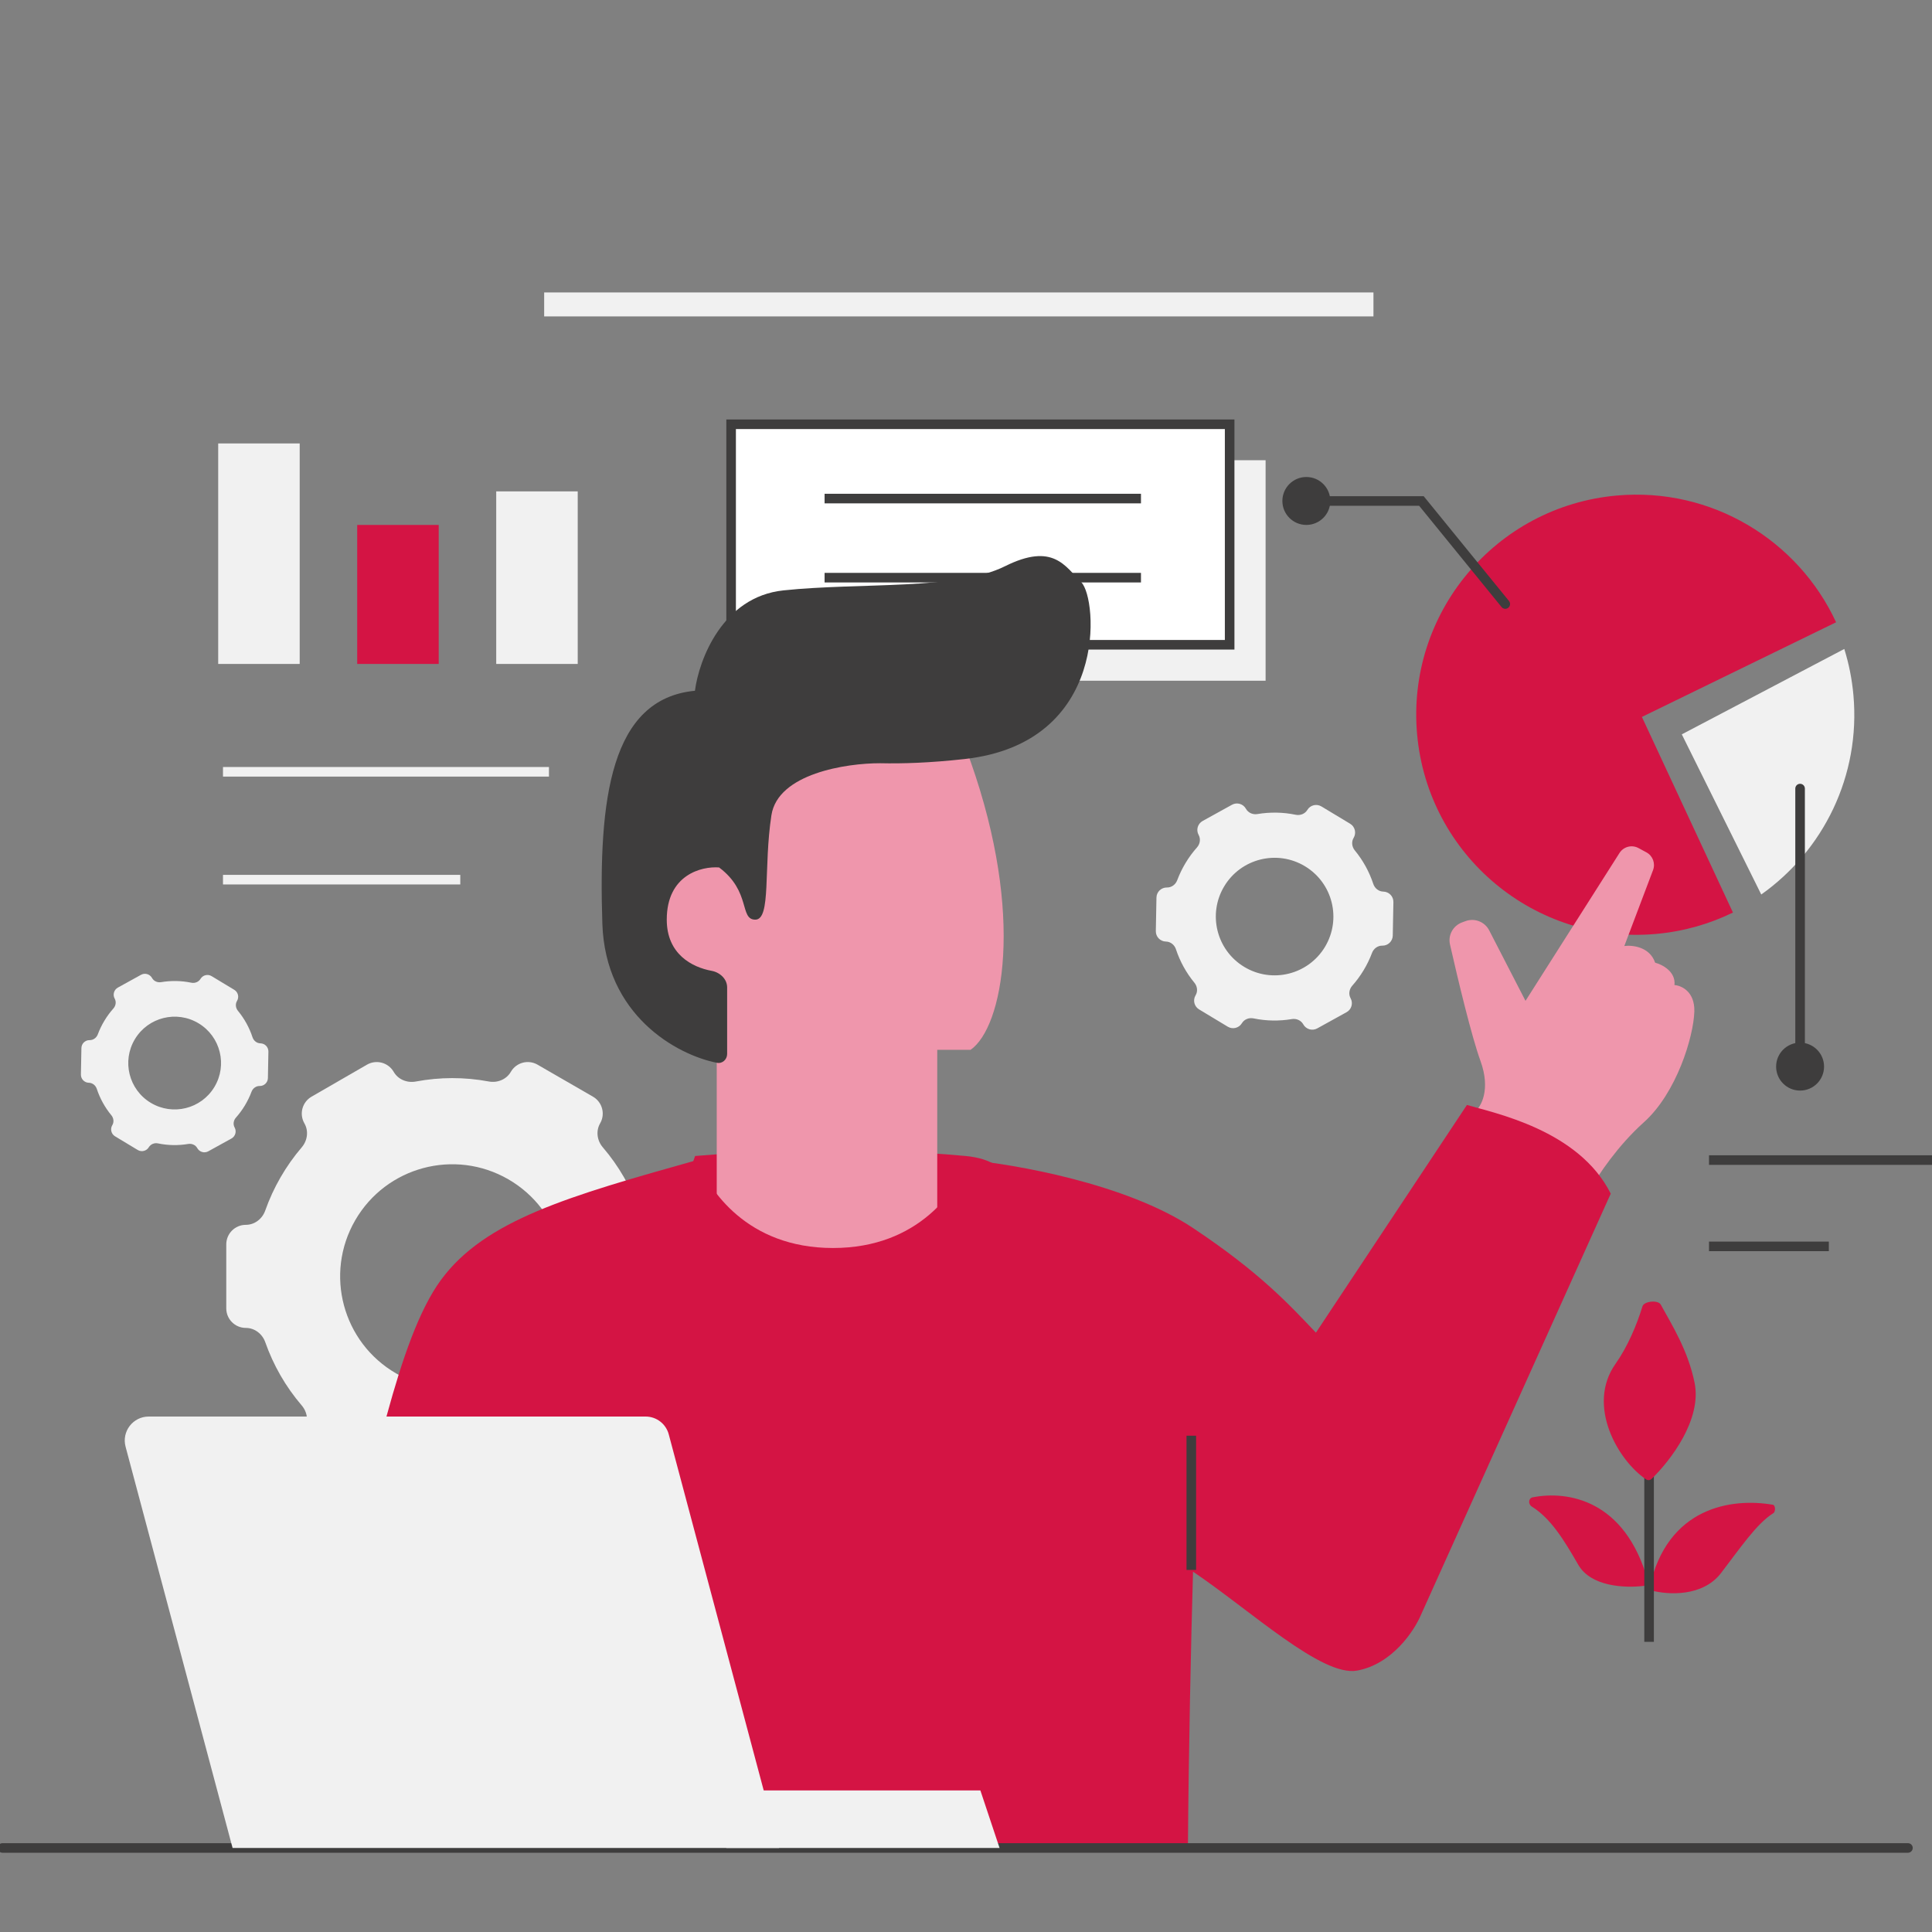 <svg xmlns="http://www.w3.org/2000/svg" fill="none" viewBox="0 0 3000 3000" id="Businessdataanalysis">
  <rect x="0" y="0" width="3000" height="3000" fill="#808080" stroke="none"/>
  <g clip-path="url(#clip0_101_35959)" fill="#000000" class="color000000 svgShape">
    <path fill="#f1f1f1" d="M1191.1 714.624H1965.22V1057.02H1191.1V714.624Z" class="colorf1f1f1 svgShape"></path>
    <path fill="#d41444" d="M2672.35 2442.7C2643.81 2479.8 2590.2 2476.55 2563.95 2469.67 2562.09 2469.18 2561 2467.24 2561.41 2465.36 2588.74 2339.87 2688.98 2325.58 2752.87 2336.57 2757.07 2337.29 2757.29 2347.4 2753.66 2349.64 2727.63 2365.72 2701.1 2405.32 2672.35 2442.7ZM2450.74 2429.78C2470.31 2463.72 2522.63 2466.15 2552.65 2462.55 2556.94 2462.03 2559.63 2457.72 2558.45 2453.56 2523.27 2329.01 2434.61 2314.35 2379.94 2325.04 2373.12 2326.37 2372.68 2335.7 2378.57 2339.38 2408.09 2357.8 2428.3 2390.87 2450.74 2429.78Z" class="colorf15846 svgShape"></path>
    <path fill="#3e3d3d" fill-rule="evenodd" d="M2553.25 2549.44V2154.94H2568.14V2549.44H2553.25Z" clip-rule="evenodd" class="color3e3d3d svgShape"></path>
    <path fill="#d41444" fill-rule="evenodd" d="M2851.07 966.25C2792.15 838.984 2657.97 756.208 2510.28 769.482C2322.3 786.377 2183.61 952.46 2200.5 1140.44C2217.4 1328.42 2383.48 1467.11 2571.46 1450.21C2614.25 1446.37 2654.48 1434.79 2690.91 1416.99L2549.54 1113.25L2851.07 966.25Z" clip-rule="evenodd" class="colorf15846 svgShape"></path>
    <path fill="#f1f1f1" fill-rule="evenodd" d="M2734.87 1388.98L2611.49 1140.3L2863.8 1007.7C2870.93 1030.53 2875.75 1054.47 2877.98 1079.26C2889.28 1204.99 2830.97 1320.93 2734.87 1388.98Z" clip-rule="evenodd" class="colorf1f1f1 svgShape"></path>
    <path fill="#ffffff" d="M1135.27 658.797H1909.39V1001.2H1135.27V658.797Z" class="colorffffff svgShape"></path>
    <path fill="#3e3d3d" fill-rule="evenodd" d="M1127.83 651.354H1916.83V1008.64H1127.83V651.354ZM1142.71 666.241V993.754H1901.95V666.241H1142.71Z" clip-rule="evenodd" class="color3e3d3d svgShape"></path>
    <path fill="#3e3d3d" fill-rule="evenodd" d="M1771.69 781.615H1280.42V766.728H1771.69V781.615ZM1771.69 904.432H1280.42V889.545H1771.69V904.432Z" clip-rule="evenodd" class="color3e3d3d svgShape"></path>
    <path fill="#f1f1f1" fill-rule="evenodd" d="M793.242 1664.31C801.619 1649.8 820.172 1644.83 834.682 1653.21L920.76 1702.91C935.269 1711.28 940.24 1729.84 931.863 1744.34C925.001 1756.23 927.099 1771.14 936.031 1781.56C961.064 1810.76 980.098 1844.13 992.604 1879.68C997.163 1892.65 1009.05 1901.92 1022.79 1901.92C1039.57 1901.92 1053.18 1915.53 1053.18 1932.31L1053.18 2031.64C1053.18 2048.4 1039.59 2061.99 1022.82 2061.99C1009.11 2061.99 997.243 2071.25 992.673 2084.18C986.449 2101.8 978.525 2119.1 968.845 2135.87C959.165 2152.63 948.147 2168.14 936.002 2182.34C927.085 2192.77 924.999 2207.67 931.859 2219.55C940.241 2234.07 935.267 2252.64 920.748 2261.02L834.734 2310.68C820.199 2319.07 801.612 2314.09 793.219 2299.56C786.348 2287.66 772.371 2282 758.865 2284.53C721.82 2291.48 683.41 2291.68 645.605 2284.6C632.116 2282.08 618.151 2287.72 611.289 2299.6C602.912 2314.11 584.359 2319.08 569.849 2310.71L483.771 2261.01C469.261 2252.63 464.29 2234.08 472.667 2219.57C479.529 2207.69 477.431 2192.77 468.499 2182.35C443.466 2153.15 424.433 2119.79 411.926 2084.23C407.366 2071.27 395.482 2061.99 381.74 2061.99C364.955 2061.99 351.349 2048.38 351.349 2031.6L351.349 1932.28C351.349 1915.51 364.939 1901.92 381.703 1901.92C395.422 1901.92 407.287 1892.67 411.857 1879.73C418.081 1862.11 426.005 1844.81 435.685 1828.05C445.366 1811.28 456.387 1795.77 468.534 1781.57C477.45 1771.14 479.536 1756.24 472.677 1744.36C464.296 1729.84 469.27 1711.28 483.787 1702.9L569.804 1653.23C584.339 1644.84 602.926 1649.82 611.318 1664.36C618.188 1676.26 632.165 1681.91 645.67 1679.38C682.714 1672.43 721.123 1672.23 758.925 1679.31C772.415 1681.84 786.379 1676.2 793.242 1664.31ZM853.022 2069C804.951 2152.26 698.486 2180.78 615.226 2132.71C531.965 2084.64 503.438 1978.18 551.508 1894.92C599.579 1811.66 706.044 1783.13 789.305 1831.2C872.565 1879.27 901.093 1985.74 853.022 2069Z" clip-rule="evenodd" class="colorf1f1f1 svgShape"></path>
    <path fill="#d41444" d="M1499.44 1795.02C1336.35 1779.56 1151.44 1788.58 1079.37 1795.02C1073.19 1812.19 1060.83 1847.82 1060.83 1852.98C1060.83 1859.42 1097.9 2039.73 1097.9 2065.49C1097.9 2086.1 1320.29 2121.3 1431.48 2136.33C1522.09 2029 1662.52 1810.47 1499.44 1795.02Z" class="colorf15846 svgShape"></path>
    <path fill="#ef96ac" d="M1112.94 1548.29H1455.34V1965.13H1112.94V1548.29ZM2298.89 1647.46C2314.97 1691.82 2299.93 1718.38 2290.4 1726.12L2339.67 1809.97 2471.03 1844.06C2481.22 1825.47 2511.79 1779.17 2552.55 1742.7 2603.51 1697.11 2629.83 1609.6 2630.96 1570.69 2631.86 1539.56 2610.76 1530.32 2600.1 1529.6 2602.36 1508.62 2581.03 1497.69 2570.09 1494.85 2561.7 1470.13 2534.69 1467.29 2522.24 1468.96L2566.84 1351.1C2570.8 1340.65 2566.42 1328.88 2556.59 1323.56L2544.21 1316.86C2533.9 1311.28 2521.03 1314.63 2514.74 1324.52L2368.8 1554.11 2312.38 1444.62C2305.47 1431.23 2289.66 1425.1 2275.54 1430.35L2270.15 1432.35C2256.26 1437.51 2248.26 1452.09 2251.53 1466.55 2264.16 1522.37 2285.12 1609.5 2298.89 1647.46Z" class="colorefcb96 svgShape"></path>
    <path fill="#d41444" d="M535.616 2452.88C492.133 2607.99 510.768 2713.47 541.828 2750.7C553.646 2764.87 600.597 2813.28 655.944 2869.51H1844.6C1845.68 2717.76 1849.41 2549.23 1852.52 2440.47C1941.56 2500.44 2052.54 2604.03 2107.21 2594.1C2161.87 2584.17 2196.24 2532.05 2206.6 2507.24L2501.15 1853.48C2451.45 1754.2 2319.26 1728.18 2277.84 1715.77L2043.37 2069.34C2001.96 2025.9 1956.88 1976.35 1852.52 1906.86C1748.16 1837.37 1572.99 1807.59 1504.66 1801.38C1486.02 1846.88 1427.63 1937.89 1293.46 1937.89C1159.28 1937.89 1100.89 1846.88 1082.26 1801.38C883.478 1857.22 753.03 1894.45 684.7 1987.52C616.37 2080.59 579.098 2297.76 535.616 2452.88Z" class="colorf15846 svgShape"></path>
    <path fill="#ef96ac" d="M1507.11 1182.36C1591.99 1422.83 1557.04 1595.41 1507.11 1630.17H1113.87L1045.21 1587.23L964.07 1433.87L1082.66 1182.36C1188.77 1082.16 1422.22 941.886 1507.11 1182.36Z" class="colorefcb96 svgShape"></path>
    <path fill="#3e3d3d" d="M1113.31 1650.32C1050.11 1637.9 939.924 1576.16 935.336 1434.26C929.086 1240.97 947.837 1085.09 1079.09 1072.62C1085.34 1024.81 1121.6 926.709 1216.6 916.733C1335.36 904.262 1485.37 916.733 1560.37 879.321C1635.38 841.909 1654.13 879.321 1679.13 904.262C1704.13 929.203 1722.88 1153.68 1497.87 1178.62C1443.68 1184.62 1401.09 1185.93 1366.61 1185.15C1314.52 1185.05 1207.85 1201.06 1197.85 1265.91C1185.35 1346.97 1197.85 1428.03 1172.85 1428.03C1147.85 1428.03 1166.6 1384.38 1116.6 1346.97C1089.51 1344.89 1035.34 1358.19 1035.34 1428.03C1035.34 1481.62 1074.61 1501.92 1105.11 1507.53C1117.91 1509.88 1129.1 1520.19 1129.1 1533.2V1636.52C1129.1 1645.15 1121.79 1651.99 1113.31 1650.32Z" class="color3e3d3d svgShape"></path>
    <path fill="#3e3d3d" fill-rule="evenodd" d="M-3.582 2869.51C-3.582 2865.4 -0.249 2862.07 3.862 2862.07H2962.64C2966.75 2862.07 2970.09 2865.4 2970.09 2869.51C2970.09 2873.62 2966.75 2876.95 2962.64 2876.95H3.862C-0.249 2876.95 -3.582 2873.62 -3.582 2869.51Z" clip-rule="evenodd" class="color3e3d3d svgShape"></path>
    <path fill="#f1f1f1" d="M1098.05 2780.19H1522.33L1552.11 2869.51H1127.83L1098.05 2780.19Z" class="colorf1f1f1 svgShape"></path>
    <path fill="#f1f1f1" d="M194.988 2246.4C188.687 2222.78 206.495 2199.6 230.948 2199.6H1002.47C1019.33 2199.6 1034.08 2210.93 1038.43 2227.22L1209.71 2869.51H361.149L194.988 2246.4Z" class="colorf1f1f1 svgShape"></path>
    <path fill="#d41444" d="M2631.41 2147.49C2642.79 2204.38 2593.92 2268.07 2564.66 2296.36C2562.32 2298.62 2558.77 2298.99 2556.07 2297.18C2512.4 2267.93 2462.92 2182.41 2508.59 2117.72C2527.57 2090.84 2541.63 2057.18 2550.45 2028.39C2552.93 2020.32 2574.68 2018.3 2578.76 2025.7C2596.42 2057.76 2621.43 2097.62 2631.41 2147.49Z" class="colorf15846 svgShape"></path>
    <path fill="#f1f1f1" fill-rule="evenodd" d="M2030.05 1257.64C2034.59 1250.11 2044.36 1247.69 2051.89 1252.23L2096.52 1279.13C2104.04 1283.67 2106.46 1293.45 2101.93 1300.97 2098.21 1307.13 2099.17 1314.97 2103.75 1320.52 2116.58 1336.08 2126.22 1353.76 2132.43 1372.52 2134.69 1379.36 2140.83 1384.34 2148.03 1384.48 2156.83 1384.65 2163.83 1391.91 2163.66 1400.71L2162.68 1452.78C2162.51 1461.57 2155.25 1468.56 2146.46 1468.39 2139.27 1468.26 2132.96 1472.99 2130.44 1479.73 2127 1488.9 2122.67 1497.89 2117.43 1506.58 2112.19 1515.28 2106.26 1523.3 2099.76 1530.62 2094.98 1536 2093.74 1543.79 2097.21 1550.09 2101.46 1557.78 2098.67 1567.47 2090.98 1571.72L2045.39 1596.9C2037.69 1601.15 2028 1598.36 2023.74 1590.65 2020.26 1584.35 2012.99 1581.24 2005.88 1582.44 1986.39 1585.71 1966.25 1585.44 1946.51 1581.35 1939.46 1579.89 1932.08 1582.71 1928.37 1588.87 1923.83 1596.4 1914.06 1598.82 1906.53 1594.28L1861.9 1567.38C1854.38 1562.84 1851.96 1553.07 1856.49 1545.54 1860.21 1539.38 1859.25 1531.54 1854.67 1525.99 1841.84 1510.44 1832.19 1492.76 1825.99 1473.99 1823.73 1467.15 1817.59 1462.17 1810.39 1462.03 1801.59 1461.87 1794.59 1454.6 1794.76 1445.8L1795.74 1393.73C1795.91 1384.94 1803.17 1377.95 1811.96 1378.12 1819.15 1378.26 1825.46 1373.52 1827.98 1366.79 1831.42 1357.61 1835.74 1348.62 1840.99 1339.93 1846.23 1331.23 1852.16 1323.21 1858.67 1315.89 1863.44 1310.51 1864.69 1302.72 1861.21 1296.42 1856.96 1288.73 1859.75 1279.05 1867.44 1274.8L1913.03 1249.62C1920.73 1245.36 1930.43 1248.16 1934.68 1255.86 1938.16 1262.16 1945.44 1265.27 1952.54 1264.07 1972.03 1260.8 1992.17 1261.08 2011.91 1265.16 2018.96 1266.62 2026.34 1263.8 2030.05 1257.64ZM2057.38 1470.38C2031.35 1513.55 1975.26 1527.45 1932.09 1501.42 1888.91 1475.4 1875.02 1419.3 1901.04 1376.13 1927.07 1332.96 1983.16 1319.06 2026.33 1345.09 2069.51 1371.11 2083.4 1427.21 2057.38 1470.38ZM311.33 1520C314.91 1514.07 322.624 1512.15 328.562 1515.73L363.785 1536.97C369.722 1540.55 371.634 1548.26 368.054 1554.2 365.122 1559.06 365.873 1565.25 369.487 1569.63 379.615 1581.91 387.229 1595.86 392.124 1610.67 393.909 1616.07 398.753 1620 404.438 1620.1 411.381 1620.24 416.904 1625.97 416.773 1632.91L415.995 1674.01C415.864 1680.94 410.135 1686.46 403.2 1686.33 397.525 1686.22 392.544 1689.96 390.552 1695.27 387.84 1702.51 384.426 1709.61 380.29 1716.47 376.154 1723.33 371.474 1729.66 366.338 1735.44 362.568 1739.68 361.588 1745.83 364.333 1750.8 367.687 1756.87 365.484 1764.52 359.412 1767.87L323.438 1787.74C317.358 1791.1 309.708 1788.89 306.349 1782.81 303.6 1777.84 297.861 1775.39 292.254 1776.33 276.874 1778.92 260.981 1778.7 245.396 1775.47 239.835 1774.32 234.014 1776.55 231.082 1781.41 227.503 1787.35 219.788 1789.26 213.851 1785.68L178.627 1764.45C172.69 1760.87 170.779 1753.15 174.358 1747.21 177.29 1742.35 176.539 1736.17 172.925 1731.78 162.797 1719.51 155.183 1705.56 150.287 1690.75 148.502 1685.35 143.658 1681.42 137.973 1681.31 131.029 1681.18 125.506 1675.44 125.637 1668.5L126.415 1627.41C126.546 1620.47 132.275 1614.96 139.21 1615.09 144.886 1615.19 149.867 1611.46 151.859 1606.14 154.572 1598.9 157.985 1591.81 162.121 1584.94 166.258 1578.08 170.939 1571.75 176.075 1565.97 179.845 1561.73 180.825 1555.58 178.08 1550.61 174.726 1544.54 176.929 1536.9 183.001 1533.54L218.976 1513.67C225.056 1510.31 232.706 1512.52 236.064 1518.6 238.814 1523.58 244.552 1526.02 250.159 1525.08 265.539 1522.5 281.431 1522.72 297.016 1525.94 302.577 1527.09 308.398 1524.87 311.33 1520ZM332.896 1687.9C312.357 1721.97 268.087 1732.94 234.017 1712.4 199.947 1691.86 188.978 1647.59 209.517 1613.52 230.056 1579.45 274.326 1568.48 308.396 1589.02 342.466 1609.56 353.435 1653.83 332.896 1687.9Z" clip-rule="evenodd" class="colorf1f1f1 svgShape"></path>
    <path fill="#f1f1f1" d="M338.818 688.571H465.357V1030.97H338.818V688.571Z" class="colorf1f1f1 svgShape"></path>
    <path fill="#d41444" d="M554.678 815.11H681.218V1030.97H554.678V815.11Z" class="colorf15846 svgShape"></path>
    <path fill="#f1f1f1" d="M770.539 763.006H897.078V1030.97H770.539V763.006Z" class="colorf1f1f1 svgShape"></path>
    <path fill="#f1f1f1" fill-rule="evenodd" d="M852.418 1205.89H346.262V1191.01H852.418V1205.89ZM714.714 1373.37H346.262V1358.48H714.714V1373.37Z" clip-rule="evenodd" class="colorf1f1f1 svgShape"></path>
    <path fill="#3e3d3d" fill-rule="evenodd" d="M3003.58 1808.81H2653.74V1793.93H3003.58V1808.81ZM2839.82 1942.8H2653.74V1927.91H2839.82V1942.8ZM2021.04 777.893C2021.04 773.782 2024.38 770.449 2028.49 770.449H2210.67L2343.16 933.229C2345.76 936.417 2345.28 941.105 2342.09 943.7 2338.9 946.295 2334.21 945.815 2331.62 942.626L2203.59 785.336H2028.49C2024.38 785.336 2021.04 782.004 2021.04 777.893Z" clip-rule="evenodd" class="color3e3d3d svgShape"></path>
    <path fill="#3e3d3d" d="M2065.71 777.893C2065.71 798.448 2049.04 815.111 2028.49 815.111 2007.93 815.111 1991.27 798.448 1991.27 777.893 1991.27 757.339 2007.93 740.676 2028.49 740.676 2049.04 740.676 2065.71 757.339 2065.71 777.893ZM2832.38 1656.22C2832.38 1676.78 2815.72 1693.44 2795.16 1693.44 2774.61 1693.44 2757.95 1676.78 2757.95 1656.22 2757.95 1635.67 2774.61 1619.01 2795.16 1619.01 2815.72 1619.01 2832.38 1635.67 2832.38 1656.22Z" class="color3e3d3d svgShape"></path>
    <path fill="#3e3d3d" fill-rule="evenodd" d="M2795.16 1217.06C2799.28 1217.06 2802.61 1220.39 2802.61 1224.5V1656.22C2802.61 1660.33 2799.28 1663.67 2795.16 1663.67 2791.05 1663.67 2787.72 1660.33 2787.72 1656.22V1224.5C2787.72 1220.39 2791.05 1217.06 2795.16 1217.06ZM1857.29 2229.37 1857.29 2437.79 1842.4 2437.79 1842.4 2229.37 1857.29 2229.37Z" clip-rule="evenodd" class="color3e3d3d svgShape"></path>
    <path fill="#f1f1f1" fill-rule="evenodd" d="M2132.69 491.319H844.974V454.102H2132.69V491.319Z" clip-rule="evenodd" class="colorf1f1f1 svgShape"></path>
  </g>
  <defs>
    <clipPath id="clip0_101_35959">
      <rect width="3000" height="3000" fill="#ffffff" class="colorffffff svgShape"></rect>
    </clipPath>
  </defs>
</svg>

